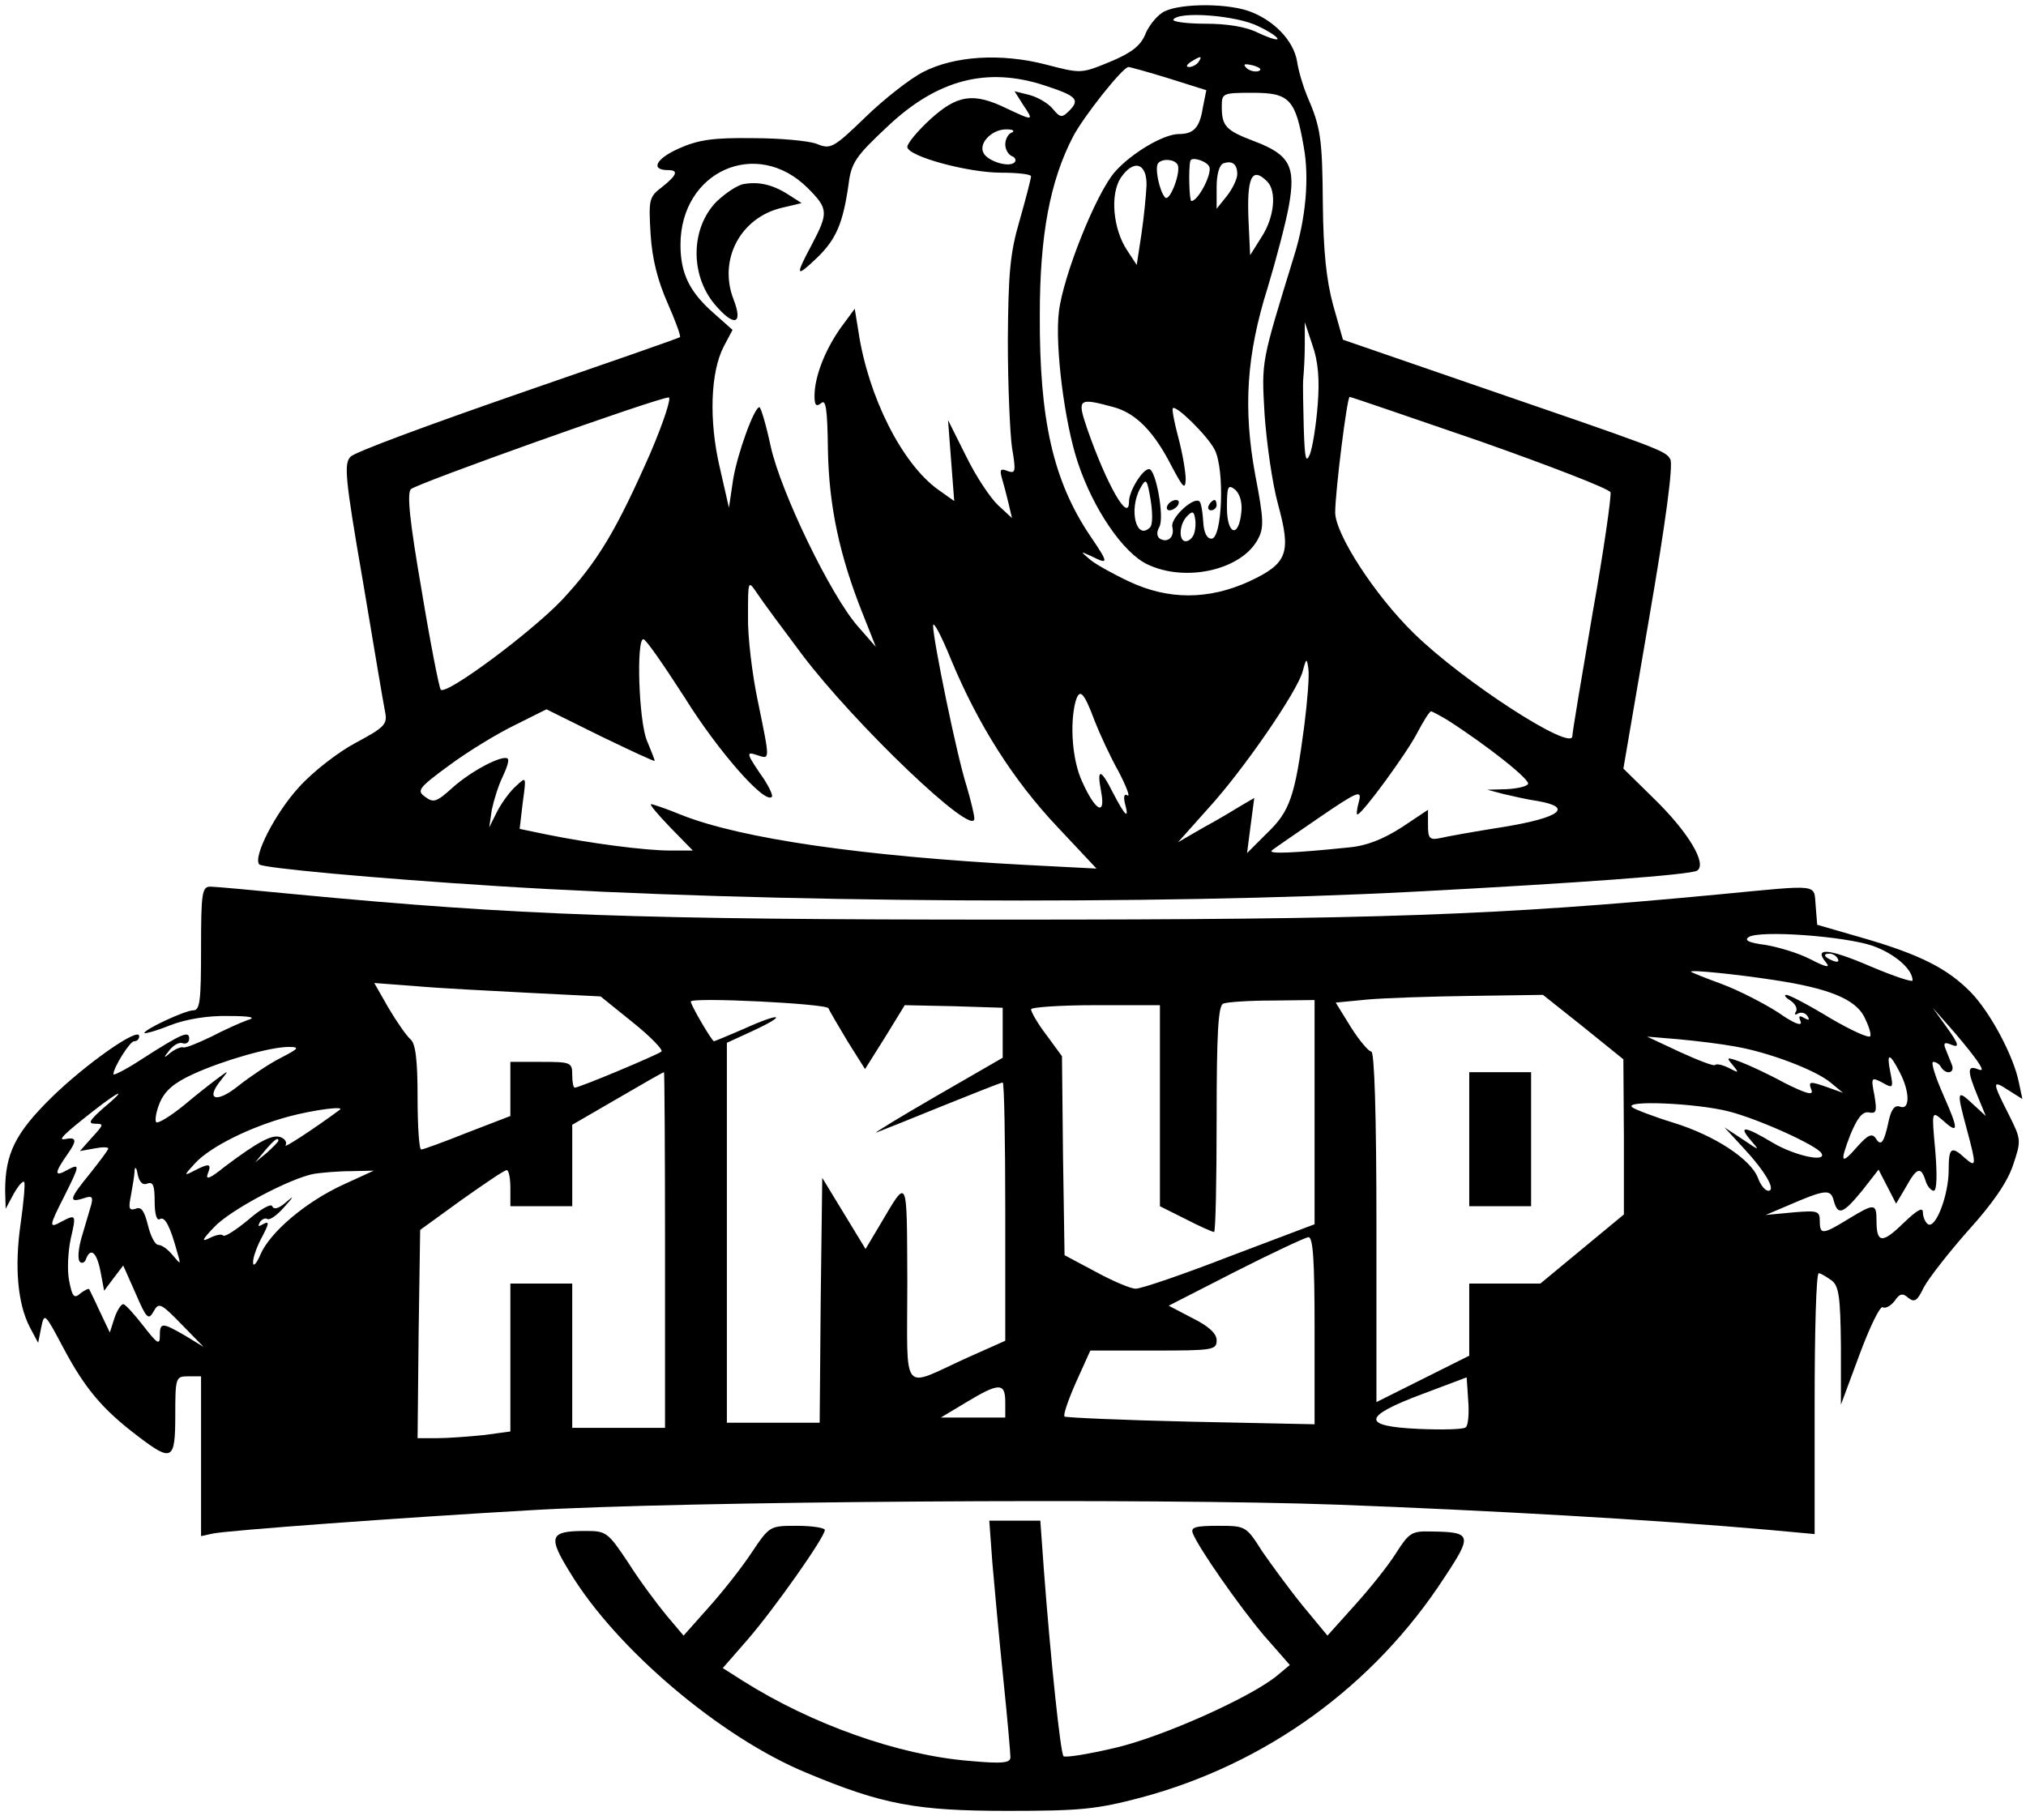 <?xml version="1.0" standalone="no"?>
<!DOCTYPE svg PUBLIC "-//W3C//DTD SVG 20010904//EN"
 "http://www.w3.org/TR/2001/REC-SVG-20010904/DTD/svg10.dtd">
<svg version="1.0" xmlns="http://www.w3.org/2000/svg"
 width="393pt" height="353pt" viewBox="0 0 393 353"
 preserveAspectRatio="xMidYMid meet">

<g transform="translate(0,353) scale(0.1,-0.1)"
fill="#000000" stroke="none">
<path d="M2254 3505 c-12 -8 -27 -27 -33 -43 -9 -21 -27 -35 -68 -52 -56 -23
-56 -23 -125 -5 -86 22 -176 17 -238 -15 -25 -13 -75 -52 -111 -87 -63 -61
-68 -63 -95 -52 -16 6 -72 11 -124 11 -76 1 -105 -3 -143 -20 -45 -20 -56 -42
-21 -42 21 0 17 -10 -12 -33 -25 -19 -26 -24 -22 -91 3 -49 14 -91 33 -134 15
-34 26 -64 24 -66 -2 -2 -143 -51 -314 -110 -170 -59 -317 -113 -325 -122 -13
-13 -11 -40 24 -242 21 -125 40 -239 43 -253 5 -24 -1 -30 -57 -60 -34 -18
-83 -56 -110 -86 -46 -50 -90 -136 -77 -150 8 -7 224 -27 462 -42 520 -33
1279 -37 1775 -11 324 17 539 33 552 41 20 13 -17 75 -85 141 l-58 57 50 292
c32 185 47 298 41 308 -9 17 -19 20 -400 151 l-235 81 -19 67 c-13 48 -19 103
-20 197 -1 127 -4 148 -31 210 -7 17 -16 46 -19 66 -7 41 -46 81 -95 98 -48
16 -142 14 -167 -4z m187 -26 c23 -11 39 -22 37 -25 -3 -2 -20 4 -39 13 -22
11 -58 17 -101 17 -37 0 -64 4 -62 8 11 17 124 8 165 -13z m-116 -69 c-3 -5
-12 -10 -18 -10 -7 0 -6 4 3 10 19 12 23 12 15 0z m116 -18 c-7 -2 -18 1 -23
6 -8 8 -4 9 13 5 13 -4 18 -8 10 -11z m-174 -14 l73 -23 -7 -35 c-6 -38 -18
-50 -46 -50 -30 0 -92 -37 -124 -73 -37 -42 -101 -203 -109 -272 -8 -66 11
-216 37 -293 30 -90 88 -175 135 -197 74 -35 180 -11 213 47 13 23 13 38 -4
126 -24 130 -17 234 24 364 16 53 35 125 41 158 14 77 2 100 -67 126 -55 21
-63 29 -63 67 0 26 1 27 60 27 71 0 83 -12 99 -105 11 -60 4 -138 -18 -209
-65 -212 -64 -204 -58 -310 4 -56 15 -134 26 -174 26 -95 19 -115 -56 -150
-79 -36 -157 -36 -233 0 -30 14 -64 33 -75 42 -20 17 -20 17 2 7 34 -17 34
-14 -2 39 -72 107 -99 225 -98 430 0 154 20 259 64 344 20 39 97 136 108 136
3 0 39 -10 78 -22z m-240 -14 c61 -20 68 -27 48 -48 -15 -15 -18 -15 -33 3 -9
11 -30 23 -46 27 l-28 7 17 -27 c21 -31 20 -31 -33 -6 -64 31 -95 26 -147 -21
-25 -23 -45 -47 -45 -54 0 -18 117 -50 182 -50 32 0 58 -3 58 -7 0 -4 -10 -43
-22 -85 -19 -65 -22 -103 -23 -233 0 -85 4 -179 8 -208 8 -47 7 -51 -8 -46
-14 6 -16 3 -12 -12 3 -10 9 -32 13 -49 l7 -30 -27 25 c-15 14 -43 56 -62 95
l-35 70 6 -79 6 -78 -31 22 c-70 50 -136 180 -155 308 l-7 43 -28 -38 c-30
-43 -50 -94 -50 -131 0 -18 3 -22 13 -14 9 8 12 -11 13 -91 2 -108 22 -204 68
-319 l25 -63 -35 40 c-52 59 -149 259 -169 349 -9 42 -19 76 -22 76 -10 0 -43
-91 -51 -141 l-8 -54 -18 79 c-21 90 -18 184 8 234 l17 32 -36 32 c-47 41 -65
77 -65 133 0 143 148 209 247 110 40 -40 40 -48 8 -109 -33 -62 -32 -66 10
-26 37 36 50 66 61 142 5 42 14 55 75 112 97 92 194 117 306 80z m-64 -91 c-7
-2 -13 -13 -13 -23 0 -10 6 -20 13 -23 6 -2 9 -8 5 -12 -11 -11 -55 3 -61 20
-8 19 19 45 46 44 12 0 16 -3 10 -6z m321 -62 c8 -13 -15 -74 -24 -64 -11 12
-21 59 -13 67 9 9 31 7 37 -3z m62 -5 c5 -14 -22 -66 -35 -66 -4 0 -6 62 -2
78 3 9 33 -1 37 -12z m54 -14 c0 -9 -9 -28 -20 -42 l-20 -25 0 42 c0 24 5 43
13 46 17 6 27 -1 27 -21z m-176 -22 c-1 -19 -5 -62 -10 -95 l-9 -59 -19 29
c-27 41 -33 108 -12 140 25 37 51 29 50 -15z m234 8 c19 -19 14 -70 -11 -108
l-22 -35 -3 64 c-4 87 6 109 36 79z m98 -434 c-3 -39 -10 -82 -15 -95 -8 -19
-10 -9 -12 51 -1 41 -2 84 -1 95 1 11 3 40 3 65 l0 45 15 -45 c11 -31 14 -67
10 -116z m-1294 -92 c-66 -150 -102 -211 -172 -286 -60 -63 -224 -185 -235
-174 -3 3 -20 89 -37 192 -23 133 -29 189 -21 197 11 11 477 177 500 178 6 1
-9 -46 -35 -107z m1609 22 c136 -48 250 -92 253 -99 2 -7 -13 -113 -35 -236
-21 -123 -39 -230 -39 -237 0 -31 -211 105 -307 199 -76 74 -153 193 -153 235
0 40 23 224 28 224 3 0 116 -39 253 -86z m-710 66 c43 -12 78 -48 112 -115 22
-41 26 -46 27 -25 0 14 -6 50 -14 80 -8 30 -13 56 -11 58 6 7 67 -53 81 -80
20 -38 15 -173 -6 -173 -9 0 -15 12 -16 33 -1 18 -4 36 -7 39 -11 11 -57 -32
-53 -49 5 -20 -9 -32 -24 -23 -6 4 -7 13 -1 23 10 19 -7 112 -20 112 -13 0
-39 -43 -39 -63 0 -43 -43 32 -81 141 -20 59 -18 61 52 42z m70 -233 c-27 -27
-42 35 -19 76 11 20 13 19 20 -23 4 -25 4 -48 -1 -53z m177 30 c-5 -52 -28
-45 -28 8 0 42 2 46 16 35 9 -8 14 -25 12 -43z m-92 -43 c-3 -8 -10 -14 -16
-14 -14 0 -13 33 3 49 10 10 13 9 15 -4 2 -9 1 -23 -2 -31z m-760 -234 c102
-135 334 -357 334 -318 0 7 -7 36 -15 63 -19 59 -65 284 -65 311 0 11 16 -19
35 -66 52 -125 120 -233 206 -324 l76 -81 -136 7 c-318 17 -553 51 -669 97
-29 12 -56 21 -59 21 -4 0 13 -20 37 -45 l44 -45 -44 0 c-49 0 -155 14 -239
31 l-53 11 6 51 c7 51 7 51 -12 33 -11 -9 -28 -32 -37 -49 l-16 -32 5 34 c4
19 13 48 21 64 8 17 13 32 10 35 -9 9 -70 -23 -106 -55 -32 -29 -38 -31 -54
-19 -17 12 -14 17 46 61 35 26 92 61 127 78 l62 31 105 -52 c58 -28 105 -50
105 -48 0 2 -7 20 -15 39 -16 38 -21 197 -7 197 5 0 40 -51 80 -113 64 -103
155 -207 169 -193 3 2 -4 17 -14 33 -36 52 -37 56 -14 48 25 -8 25 -12 1 105
-11 52 -20 127 -19 165 0 69 0 70 17 45 9 -14 49 -68 88 -120z m974 -138 c-18
-137 -28 -166 -72 -208 l-39 -39 7 54 7 53 -24 -14 c-13 -8 -46 -28 -74 -43
l-50 -29 58 65 c68 74 174 228 184 267 7 26 8 26 11 4 2 -13 -2 -63 -8 -110z
m-406 8 c10 -25 30 -69 46 -97 15 -29 23 -50 17 -46 -6 4 -8 -2 -5 -15 9 -33
1 -26 -22 18 -25 50 -33 51 -24 4 9 -48 -11 -38 -37 20 -19 41 -24 110 -13
154 8 28 16 21 38 -38z m684 3 c78 -50 161 -116 156 -124 -3 -5 -22 -9 -42
-10 l-37 -1 30 -8 c17 -4 47 -11 68 -14 69 -12 44 -32 -65 -50 -57 -9 -113
-19 -125 -22 -20 -4 -23 0 -23 25 l0 30 -51 -34 c-36 -23 -68 -36 -103 -39
-106 -11 -157 -13 -149 -6 4 4 46 32 92 64 76 52 83 54 77 31 -4 -14 -5 -25
-3 -25 9 0 96 119 116 158 12 23 24 42 27 42 2 0 17 -8 32 -17z"/>
<path d="M1443 3173 c-13 -2 -36 -18 -53 -34 -50 -51 -52 -141 -4 -199 38 -45
56 -40 37 9 -30 77 13 159 94 178 l38 9 -25 16 c-31 20 -58 26 -87 21z"/>
<path d="M2265 2550 c-3 -5 -2 -10 4 -10 5 0 13 5 16 10 3 6 2 10 -4 10 -5 0
-13 -4 -16 -10z"/>
<path d="M2345 2550 c-3 -5 -1 -10 4 -10 6 0 11 5 11 10 0 6 -2 10 -4 10 -3 0
-8 -4 -11 -10z"/>
<path d="M390 1690 c0 -101 -2 -120 -15 -120 -16 0 -95 -37 -95 -44 0 -2 23 4
50 15 31 12 74 19 113 18 44 0 55 -3 37 -8 -14 -5 -45 -19 -70 -32 -25 -12
-49 -22 -54 -21 -4 2 -16 -3 -25 -10 -14 -12 -15 -11 -2 5 8 10 19 16 26 13 6
-2 12 2 12 9 0 16 -13 11 -94 -41 -29 -19 -53 -31 -53 -28 0 13 32 64 40 64 6
0 10 4 10 10 0 19 -105 -55 -171 -120 -69 -68 -89 -108 -89 -180 l1 -35 15 28
c9 16 18 27 21 24 2 -3 -1 -39 -7 -81 -12 -83 -6 -155 18 -201 l16 -30 6 30
c6 29 7 28 43 -40 42 -79 76 -119 143 -170 68 -52 74 -49 74 40 0 73 1 75 25
75 l25 0 0 -155 0 -155 23 5 c27 6 367 31 612 45 295 18 1214 24 1570 11 291
-11 613 -29 838 -49 l87 -8 0 253 c0 139 3 253 8 253 4 0 15 -7 25 -14 14 -11
17 -31 18 -127 l0 -114 36 97 c20 54 40 95 45 92 5 -3 15 2 23 12 10 15 16 16
27 6 12 -9 17 -6 30 21 9 17 48 67 86 110 48 53 76 94 87 127 16 48 16 49 -9
99 -32 63 -32 67 0 46 l27 -17 -7 33 c-10 50 -55 135 -93 174 -45 46 -98 73
-208 105 l-90 26 -3 37 c-4 43 12 41 -187 22 -431 -41 -665 -49 -1380 -49
-715 0 -949 8 -1380 49 -82 8 -158 15 -167 15 -16 0 -18 -12 -18 -120z m3243
5 c42 -15 77 -45 77 -67 0 -4 -36 8 -81 27 -81 35 -112 38 -87 8 9 -11 1 -10
-30 6 -23 12 -63 24 -88 28 -32 4 -41 9 -32 15 20 14 186 2 241 -17z m-68 -25
c3 -6 -1 -7 -9 -4 -18 7 -21 14 -7 14 6 0 13 -4 16 -10z m-125 -41 c107 -16
158 -37 176 -71 8 -16 14 -33 12 -38 -2 -5 -37 11 -78 35 -41 25 -79 45 -85
45 -5 0 -2 -5 8 -11 9 -6 14 -15 11 -21 -4 -6 -2 -8 4 -4 6 3 14 1 18 -5 5 -8
3 -9 -6 -4 -10 6 -12 4 -7 -7 3 -10 -14 -3 -44 18 -28 18 -77 43 -109 55 -33
12 -60 23 -60 24 0 4 88 -5 160 -16z m-2415 -25 l140 -7 62 -50 c35 -28 60
-54 56 -57 -9 -7 -159 -70 -168 -70 -3 0 -5 11 -5 25 0 24 -3 25 -60 25 l-60
0 0 -52 0 -53 -83 -32 c-45 -18 -86 -33 -90 -33 -4 0 -7 46 -7 101 0 74 -4
105 -14 113 -7 6 -26 33 -42 60 l-28 49 80 -6 c43 -4 142 -9 219 -13z m2046
-66 l78 -63 1 -150 0 -151 -81 -67 -81 -67 -69 0 -69 0 0 -70 0 -70 -90 -45
-90 -45 0 340 c0 220 -4 340 -10 340 -5 0 -23 21 -40 48 l-29 47 62 6 c34 3
125 6 201 7 l139 2 78 -62z m-1464 36 c2 -5 19 -34 37 -64 l34 -54 39 62 38
62 95 -2 95 -3 0 -48 0 -49 -130 -75 c-71 -41 -123 -73 -115 -70 8 3 66 26
127 51 62 25 115 46 118 46 3 0 5 -113 5 -250 l0 -251 -74 -33 c-130 -59 -116
-77 -116 146 -1 210 2 205 -53 112 l-28 -47 -42 69 -42 69 -3 -237 -2 -238
-90 0 -90 0 0 368 0 369 50 23 c69 32 56 37 -15 5 -32 -14 -59 -25 -60 -25 -4
0 -45 70 -45 77 0 9 264 -4 267 -13z m943 -201 l0 -218 -164 -62 c-90 -35
-172 -63 -183 -63 -10 0 -45 15 -78 33 l-60 32 -3 193 -2 193 -30 41 c-17 22
-30 45 -30 50 0 4 56 8 125 8 l125 0 0 -195 0 -195 50 -25 c27 -14 52 -25 55
-25 3 0 5 99 5 219 0 166 3 221 13 224 6 3 49 6 95 6 l82 1 0 -217z m1281 105
c16 -22 17 -27 5 -22 -20 8 -20 -4 0 -52 l16 -39 -26 24 c-30 28 -31 25 -11
-49 19 -71 19 -76 -3 -57 -27 25 -32 21 -32 -23 0 -48 -25 -114 -40 -105 -5 3
-10 14 -10 23 0 11 -11 5 -38 -21 -41 -40 -52 -39 -52 5 0 34 -4 34 -55 3 -49
-30 -55 -31 -55 -4 0 20 -4 21 -52 17 l-53 -5 40 17 c76 33 86 34 92 11 8 -30
18 -26 55 19 l32 41 17 -33 17 -33 19 32 c21 38 29 41 38 13 3 -11 11 -20 16
-20 6 0 7 29 3 78 -7 76 -7 77 13 60 33 -30 33 -21 3 47 -16 36 -25 65 -20 65
5 0 12 -4 15 -10 10 -16 28 -12 21 5 -3 8 -9 22 -12 30 -5 12 -2 14 12 8 15
-6 14 1 -9 33 l-28 39 31 -35 c17 -19 40 -47 51 -62z m-466 22 c65 -11 158
-46 187 -71 l23 -19 -28 10 c-37 13 -40 13 -33 -5 4 -11 -12 -6 -52 14 -31 17
-70 35 -86 41 -27 10 -28 9 -15 -6 13 -16 12 -16 -7 -6 -12 6 -24 9 -27 6 -2
-3 -33 9 -68 25 l-64 30 60 -5 c33 -3 83 -9 110 -14z m-2820 -22 c-22 -11 -59
-36 -82 -54 -43 -35 -66 -28 -34 11 15 19 15 19 -4 5 -11 -8 -42 -32 -68 -54
-26 -21 -50 -36 -54 -33 -3 4 0 21 7 38 10 23 27 38 64 55 59 27 150 53 186
53 22 0 20 -3 -15 -21z m3140 -28 c20 -38 20 -74 1 -67 -10 4 -17 -4 -22 -26
-9 -43 -15 -52 -25 -36 -7 11 -15 8 -34 -13 -34 -39 -37 -35 -16 20 14 34 24
46 36 44 15 -3 16 2 11 33 -7 35 -6 36 15 25 21 -12 22 -11 16 19 -8 39 -2 40
18 1z m-2395 -345 l0 -345 -90 0 -90 0 0 140 0 140 -60 0 -60 0 0 -144 0 -143
-52 -7 c-29 -3 -70 -6 -91 -6 l-37 0 2 202 3 202 80 58 c44 31 83 58 88 58 4
0 7 -16 7 -35 l0 -35 60 0 60 0 0 79 0 79 88 51 c48 28 88 51 90 51 1 0 2
-155 2 -345z m-1090 275 c-27 -24 -30 -30 -15 -30 17 0 16 -2 -6 -26 l-24 -27
28 5 c15 3 27 3 27 0 0 -3 -16 -24 -35 -48 -40 -49 -43 -58 -14 -49 17 6 20 4
16 -12 -3 -10 -11 -37 -18 -61 -7 -23 -9 -45 -4 -50 4 -4 10 -1 12 6 9 23 21
12 28 -25 l7 -37 18 24 19 25 24 -54 c21 -49 25 -53 35 -35 10 18 14 16 54
-25 l43 -44 -36 22 c-45 26 -49 26 -49 -1 0 -18 -5 -15 -32 20 -18 23 -35 42
-39 42 -4 0 -12 -12 -17 -27 l-9 -28 -19 40 c-10 22 -20 42 -21 44 -1 2 -9 -2
-17 -8 -12 -11 -16 -7 -22 25 -4 20 -2 56 3 80 11 48 11 49 -18 34 -25 -14
-24 -9 6 50 30 60 31 64 5 50 -25 -14 -25 -6 1 31 19 27 18 34 -6 29 -13 -2
-1 10 55 54 55 43 68 46 20 6z m3153 -6 c59 -15 171 -66 180 -81 12 -19 -52
-5 -94 20 -55 33 -68 34 -43 5 18 -21 18 -21 -16 2 l-35 23 36 -39 c43 -46 65
-84 49 -84 -6 0 -15 11 -20 25 -14 36 -83 82 -164 107 -39 12 -75 26 -80 30
-17 14 124 8 187 -8z m-2694 3 c-50 -37 -110 -76 -105 -69 3 6 -1 13 -10 16
-16 6 -44 -9 -109 -58 -27 -22 -37 -26 -32 -13 8 20 3 21 -26 6 -21 -11 -21
-10 2 15 30 32 107 70 181 90 49 13 110 21 99 13z m-119 -60 c0 -2 -10 -12
-22 -23 l-23 -19 19 23 c18 21 26 27 26 19z m-254 -83 c11 4 14 -4 14 -35 0
-24 4 -38 10 -34 10 6 20 -14 34 -65 7 -24 7 -24 -9 -5 -9 11 -21 20 -28 20
-6 0 -15 17 -20 38 -7 28 -13 37 -24 32 -13 -4 -14 1 -9 26 3 17 7 39 7 48 1
9 4 6 6 -7 3 -15 10 -22 19 -18z m378 -3 c-71 -33 -140 -91 -159 -135 -7 -17
-14 -24 -14 -16 -1 8 6 28 14 44 18 34 19 39 3 30 -7 -4 -8 -3 -4 5 4 6 11 9
15 6 5 -2 19 8 32 23 20 22 20 24 3 9 -14 -12 -23 -14 -26 -7 -2 6 -23 -6 -46
-26 -24 -20 -46 -34 -49 -31 -3 4 -15 1 -27 -5 -16 -8 -14 -3 9 21 30 33 149
96 195 104 14 2 45 5 70 5 l45 1 -61 -28z m1886 -282 l0 -182 -240 5 c-133 3
-243 8 -245 10 -3 3 7 32 22 66 l28 62 122 0 c116 0 123 1 123 20 0 13 -15 27
-47 43 l-46 24 129 66 c71 36 135 66 142 67 9 0 12 -43 12 -181z m293 -188
c-4 -4 -45 -5 -91 -3 -112 5 -110 24 8 68 l85 32 3 -45 c2 -25 0 -49 -5 -52z
m-893 49 l0 -30 -62 0 -63 0 50 30 c63 38 75 38 75 0z"/>
<path d="M2850 1320 l0 -130 60 0 60 0 0 130 0 130 -60 0 -60 0 0 -130z"/>
<path d="M1925 498 c4 -46 13 -146 21 -223 8 -77 14 -146 14 -154 0 -11 -15
-13 -80 -7 -137 11 -305 71 -437 154 l-41 26 48 55 c52 60 150 199 150 213 0
4 -24 8 -54 8 -53 0 -53 0 -88 -52 -19 -29 -57 -77 -84 -107 l-48 -54 -33 39
c-18 22 -52 67 -74 102 -40 60 -43 62 -83 62 -70 0 -74 -10 -30 -81 89 -147
291 -319 458 -388 148 -62 214 -74 391 -74 141 0 172 3 259 26 242 65 451 216
588 427 55 83 53 88 -27 89 -37 1 -42 -3 -67 -42 -15 -24 -51 -69 -80 -101
l-53 -59 -48 58 c-26 32 -61 80 -79 106 -31 49 -32 49 -86 49 -44 0 -53 -3
-48 -15 11 -28 89 -140 138 -198 l50 -57 -24 -20 c-50 -42 -224 -120 -316
-141 -51 -12 -95 -19 -99 -16 -6 7 -25 188 -38 360 l-7 97 -50 0 -49 0 6 -82z"/>
</g>
</svg>
